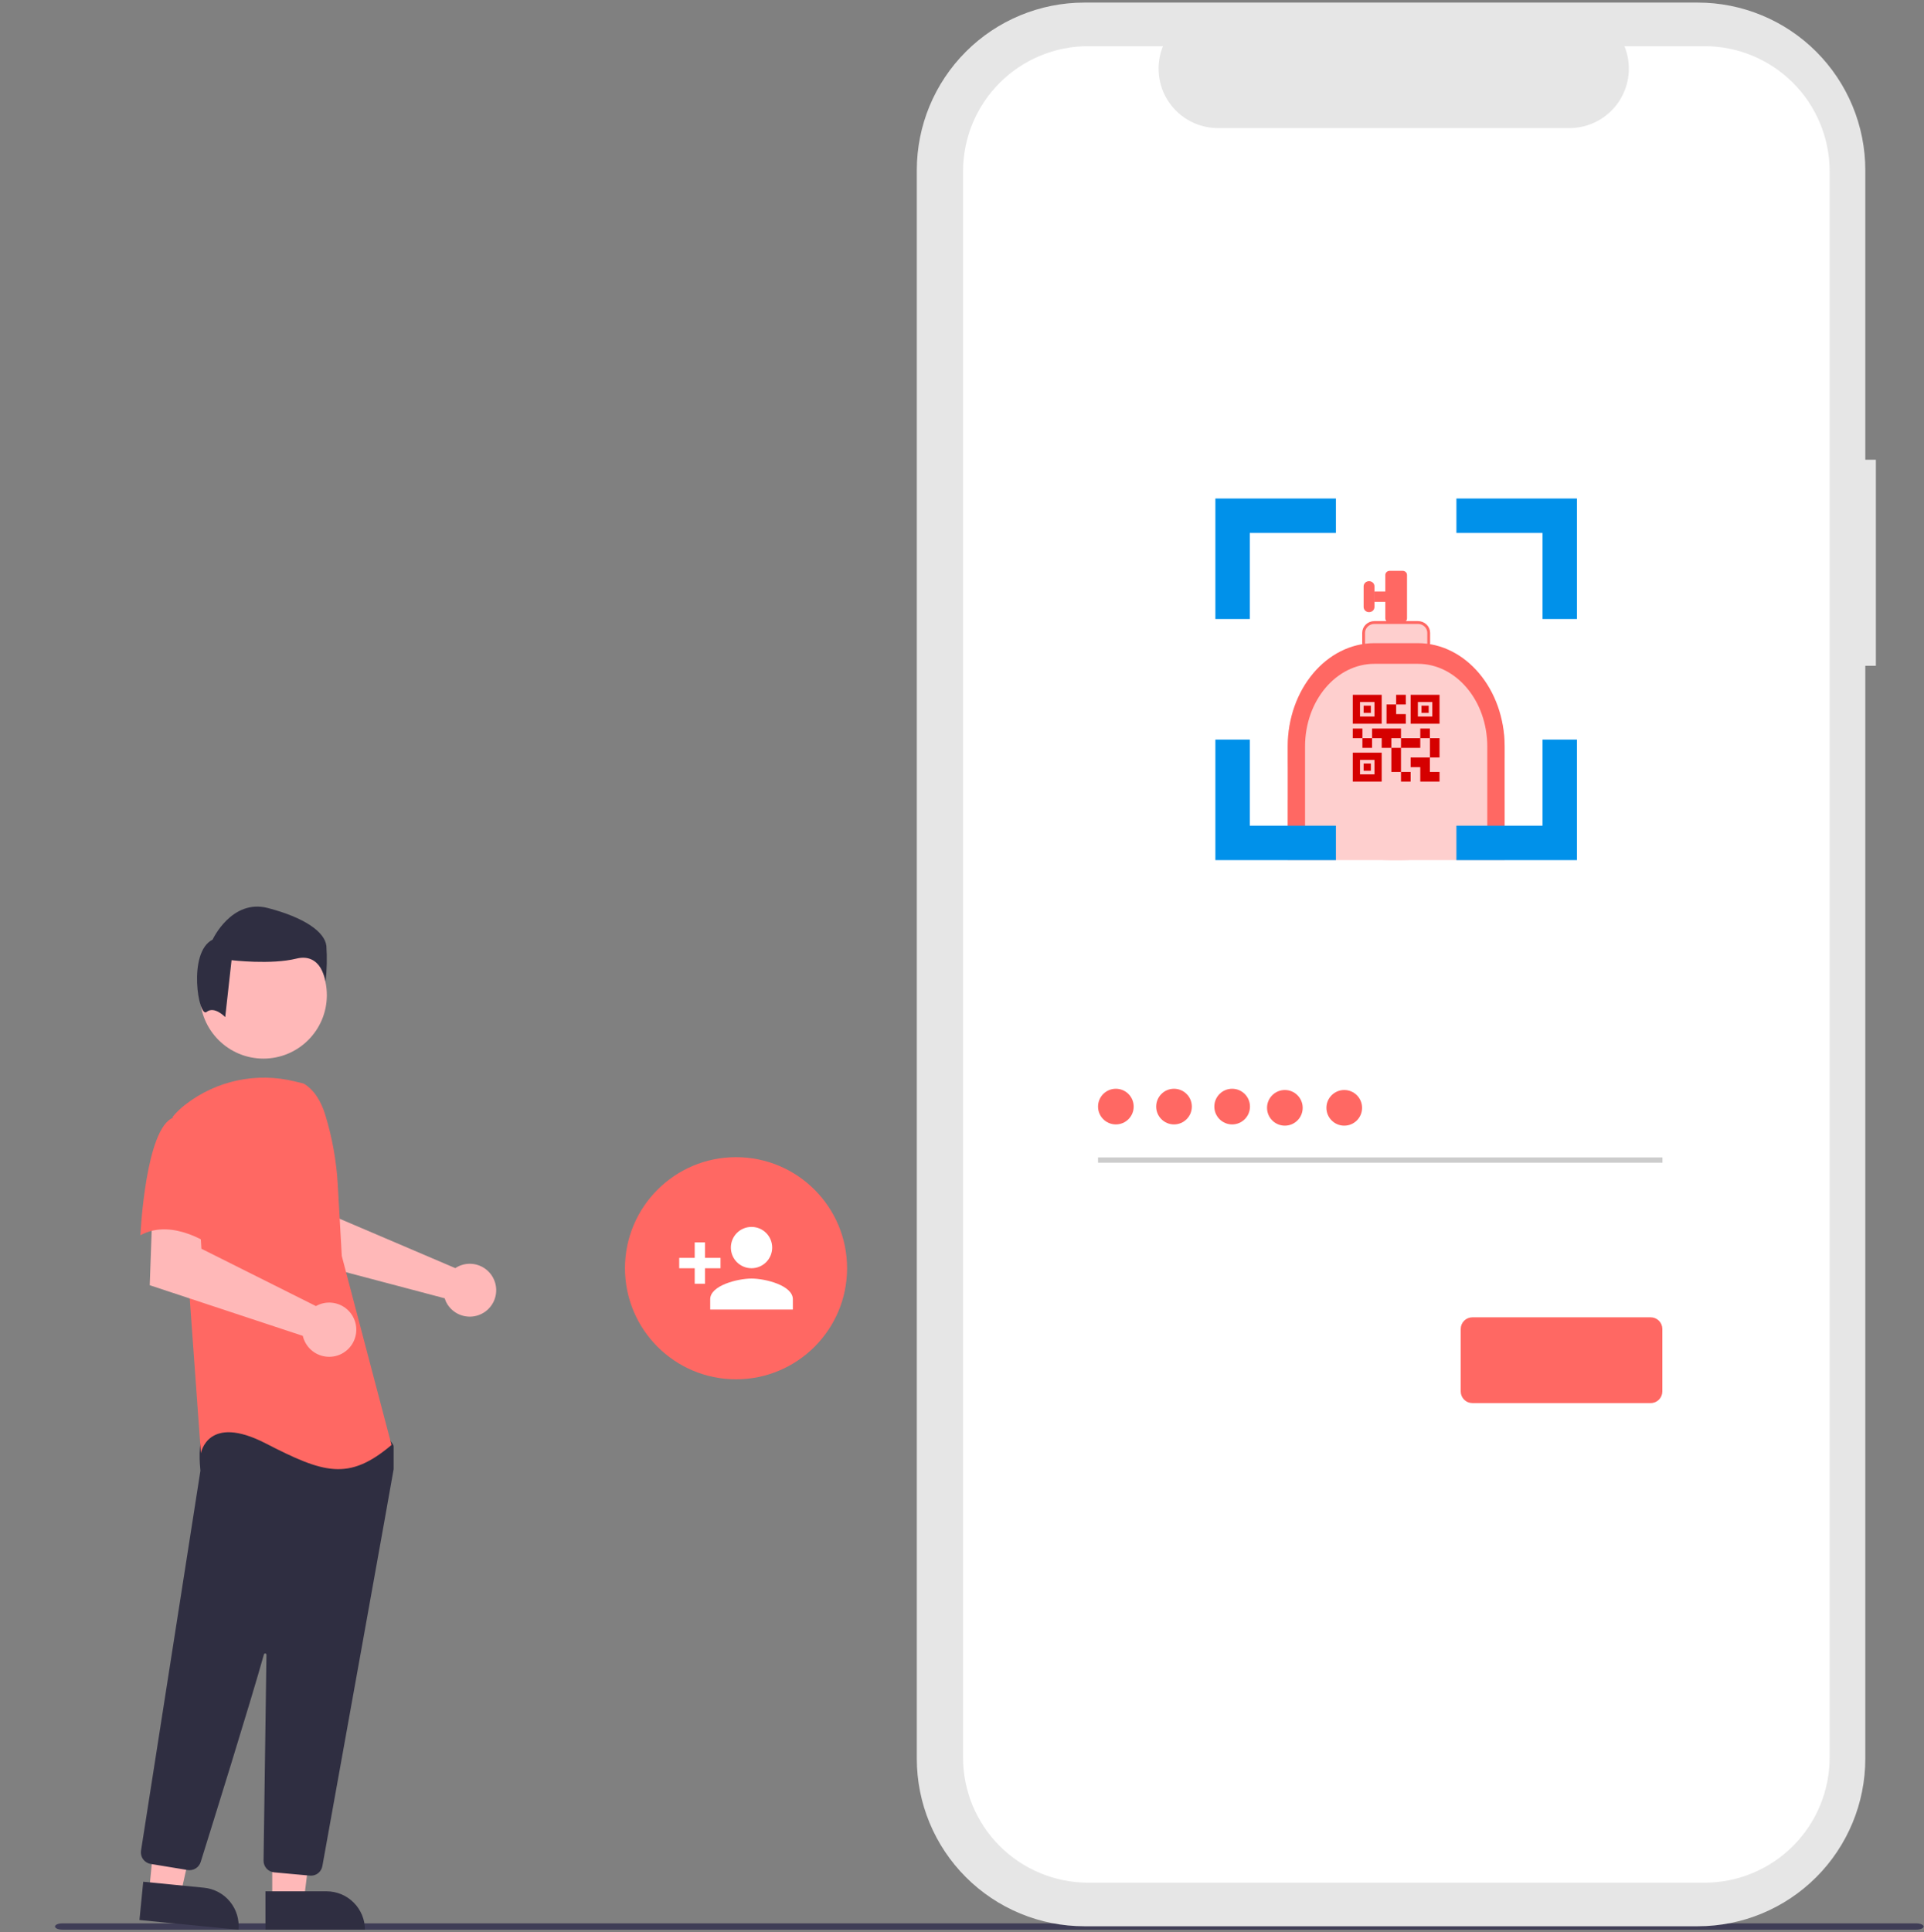 <svg width="745" height="748" viewBox="0 0 745 748" fill="none" xmlns="http://www.w3.org/2000/svg">
<rect x="0" y="0" width="745" height="748" fill="#808080" stroke="none"/>
<g clip-path="url(#clip0)">
<path d="M742.066 747.077H24.08C22.543 747.077 21.298 746.531 21.298 745.859C21.298 745.187 22.543 744.64 24.08 744.64H742.066C743.602 744.64 744.848 745.186 744.848 745.859C744.848 746.532 743.602 747.077 742.066 747.077Z" fill="#3F3D56"/>
<path d="M177.714 490.171C177.223 490.395 176.751 490.659 176.303 490.958L131.451 471.815L129.85 460L111.928 459.89L112.987 486.989L172.187 502.644C172.311 503.056 172.461 503.459 172.634 503.853C173.49 505.679 174.867 507.212 176.591 508.258C178.315 509.305 180.31 509.819 182.325 509.735C184.34 509.652 186.286 508.975 187.918 507.789C189.549 506.604 190.794 504.963 191.496 503.072C192.198 501.181 192.326 499.125 191.863 497.162C191.401 495.199 190.368 493.416 188.896 492.038C187.423 490.659 185.576 489.747 183.587 489.415C181.597 489.083 179.554 489.346 177.714 490.171V490.171Z" fill="#FFB8B8"/>
<path d="M105.41 735.731H117.67L123.502 688.443L105.408 688.444L105.41 735.731Z" fill="#FFB8B8"/>
<path d="M126.428 732.228H102.784V747.114H141.314C141.314 743.166 139.746 739.38 136.954 736.588C134.162 733.796 130.376 732.228 126.428 732.228Z" fill="#2F2E41"/>
<path d="M57.73 732.267L69.931 733.469L80.372 686.981L62.365 685.207L57.73 732.267Z" fill="#FFB8B8"/>
<path d="M78.989 730.841L55.459 728.523L54 743.338L92.345 747.115C92.537 745.17 92.343 743.205 91.776 741.335C91.208 739.464 90.278 737.723 89.038 736.212C87.797 734.701 86.272 733.449 84.548 732.527C82.824 731.605 80.935 731.032 78.989 730.841Z" fill="#2F2E41"/>
<path d="M101.998 409.844C88.433 409.844 77.437 398.848 77.437 385.283C77.437 371.719 88.433 360.722 101.998 360.722C115.562 360.722 126.559 371.719 126.559 385.283C126.559 398.848 115.562 409.844 101.998 409.844Z" fill="#FFB8B8"/>
<path d="M120.41 726.168C121.464 726.17 122.484 725.801 123.292 725.124C124.1 724.448 124.643 723.508 124.825 722.47C131.171 687.245 151.913 572.065 152.409 568.875C152.42 568.801 152.425 568.727 152.425 568.653V560.065C152.425 559.752 152.328 559.447 152.145 559.193L149.405 555.355C149.275 555.171 149.104 555.018 148.906 554.91C148.708 554.802 148.487 554.74 148.261 554.73C132.639 553.998 81.477 551.851 79.006 554.939C76.523 558.043 77.4 567.446 77.601 569.299L77.591 569.493L54.606 716.488C54.426 717.66 54.715 718.856 55.41 719.817C56.106 720.778 57.151 721.427 58.321 721.623L72.677 723.988C73.747 724.16 74.842 723.942 75.764 723.374C76.686 722.807 77.374 721.927 77.703 720.895C82.143 706.707 97.032 658.977 102.192 640.508C102.224 640.391 102.298 640.29 102.399 640.224C102.501 640.157 102.623 640.13 102.743 640.147C102.863 640.164 102.973 640.224 103.052 640.316C103.131 640.408 103.174 640.526 103.173 640.647C102.915 658.253 102.292 703.171 102.077 718.684L102.053 720.355C102.044 721.486 102.459 722.58 103.217 723.42C103.975 724.26 105.02 724.785 106.146 724.891L119.99 726.149C120.131 726.162 120.271 726.168 120.41 726.168Z" fill="#2F2E41"/>
<path d="M117.585 419.502C121.872 422.05 124.437 426.732 125.908 431.497C128.633 440.318 130.273 449.439 130.793 458.657L132.348 486.257L151.603 559.427C134.915 573.547 125.288 570.338 102.823 558.788C80.358 547.238 77.791 562.639 77.791 562.639L73.298 500.381L66.88 432.348C68.32 430.613 69.951 429.046 71.741 427.674C77.674 423.061 84.576 419.854 91.928 418.296C99.28 416.738 106.89 416.869 114.184 418.679L117.585 419.502Z" fill="#FF6863"/>
<path d="M123.84 504.949C123.322 505.144 122.82 505.379 122.339 505.653L77.991 483.455L77.255 471.43L58.961 470.169L57.98 497.581L117.246 517.181C117.73 519.256 118.835 521.135 120.413 522.568C121.99 524.001 123.967 524.919 126.08 525.201C128.192 525.483 130.341 525.115 132.239 524.146C134.137 523.177 135.696 521.654 136.707 519.778C137.718 517.901 138.135 515.762 137.9 513.644C137.666 511.525 136.792 509.528 135.395 507.919C133.999 506.309 132.145 505.163 130.081 504.632C128.016 504.102 125.84 504.212 123.84 504.949Z" fill="#FFB8B8"/>
<path d="M67.201 432.66C56.289 436.511 54.367 478.233 54.367 478.233C67.204 471.173 82.609 482.727 82.609 482.727C82.609 482.727 85.818 471.815 89.669 457.694C90.832 453.723 90.971 449.521 90.073 445.481C89.175 441.441 87.27 437.694 84.535 434.588C84.535 434.588 78.112 428.806 67.201 432.66Z" fill="#FF6863"/>
<path d="M79.975 391.779C83.035 389.33 87.21 393.78 87.21 393.78L89.659 371.747C89.659 371.747 104.96 373.58 114.752 371.135C124.545 368.691 126.075 380.01 126.075 380.01C126.58 375.438 126.682 370.83 126.381 366.24C125.769 360.731 117.812 355.223 103.735 351.55C89.659 347.878 82.314 363.791 82.314 363.791C72.521 368.687 76.915 394.227 79.975 391.779Z" fill="#2F2E41"/>
<path d="M726.365 177.983H722.273V65.883C722.273 57.362 720.595 48.925 717.334 41.053C714.073 33.181 709.294 26.029 703.269 20.004C697.244 13.979 690.092 9.2 682.22 5.939C674.348 2.678 665.911 1 657.39 1H419.883C402.675 1 386.172 7.836 374.004 20.004C361.836 32.172 355 48.675 355 65.883V680.883C355 689.404 356.678 697.841 359.939 705.713C363.2 713.585 367.979 720.737 374.004 726.762C380.029 732.787 387.181 737.566 395.053 740.827C402.925 744.088 411.362 745.766 419.883 745.766H657.39C674.598 745.766 691.101 738.93 703.269 726.762C715.436 714.594 722.272 698.091 722.272 680.883V257.778H726.364L726.365 177.983Z" fill="#E6E6E6"/>
<path d="M660.008 17.874H629.008C630.434 21.37 630.978 25.162 630.592 28.918C630.207 32.673 628.904 36.276 626.798 39.409C624.692 42.543 621.848 45.11 618.516 46.885C615.184 48.66 611.467 49.588 607.692 49.588H471.627C467.852 49.588 464.135 48.659 460.803 46.884C457.472 45.109 454.628 42.542 452.522 39.409C450.416 36.275 449.113 32.672 448.728 28.917C448.343 25.162 448.887 21.369 450.313 17.874H421.357C408.506 17.874 396.182 22.979 387.095 32.066C378.008 41.153 372.903 53.477 372.903 66.328V680.435C372.903 693.286 378.008 705.61 387.095 714.697C396.182 723.784 408.506 728.889 421.357 728.889H660.008C672.859 728.889 685.183 723.784 694.27 714.697C703.357 705.61 708.462 693.286 708.462 680.435V680.435V66.327C708.462 53.476 703.357 41.152 694.27 32.066C685.183 22.979 672.858 17.874 660.008 17.874V17.874Z" fill="white"/>
<path d="M497.516 435.804C501.328 435.804 504.418 432.714 504.418 428.902C504.418 425.09 501.328 422 497.516 422C493.704 422 490.614 425.09 490.614 428.902C490.614 432.714 493.704 435.804 497.516 435.804Z" fill="#FF6863"/>
<path d="M520.516 435.804C524.328 435.804 527.418 432.714 527.418 428.902C527.418 425.09 524.328 422 520.516 422C516.704 422 513.614 425.09 513.614 428.902C513.614 432.714 516.704 435.804 520.516 435.804Z" fill="#FF6863"/>
<path d="M643.728 448.102H425.176V450.149H643.728V448.102Z" fill="#CCCCCC"/>
<path d="M432.078 435.322C435.89 435.322 438.98 432.232 438.98 428.42C438.98 424.608 435.89 421.518 432.078 421.518C428.266 421.518 425.176 424.608 425.176 428.42C425.176 432.232 428.266 435.322 432.078 435.322Z" fill="#FF6863"/>
<path d="M639.182 543.208H570.114C568.921 543.207 567.777 542.732 566.933 541.889C566.09 541.045 565.615 539.901 565.614 538.708V514.5C565.615 513.307 566.09 512.163 566.933 511.319C567.777 510.476 568.921 510.001 570.114 510H639.182C640.375 510.001 641.519 510.476 642.363 511.319C643.207 512.163 643.681 513.307 643.682 514.5V538.708C643.681 539.901 643.207 541.045 642.363 541.889C641.519 542.732 640.375 543.207 639.182 543.208V543.208Z" fill="#FF6863"/>
<path d="M454.592 435.322C458.404 435.322 461.494 432.232 461.494 428.42C461.494 424.608 458.404 421.518 454.592 421.518C450.78 421.518 447.69 424.608 447.69 428.42C447.69 432.232 450.78 435.322 454.592 435.322Z" fill="#FF6863"/>
<path d="M477.106 435.322C480.918 435.322 484.008 432.232 484.008 428.42C484.008 424.608 480.918 421.518 477.106 421.518C473.294 421.518 470.204 424.608 470.204 428.42C470.204 432.232 473.294 435.322 477.106 435.322Z" fill="#FF6863"/>
<path d="M498.614 309.667H582.614V333H498.614V309.667Z" fill="#FECFCE"/>
<path d="M498.614 288.667C498.614 288.667 498.614 288.667 498.614 288.667C498.614 266.759 516.373 249 538.281 249H542.947C564.855 249 582.614 266.759 582.614 288.667V293.333C582.614 315.241 564.855 333 542.947 333H538.281C516.373 333 498.614 315.23 498.614 293.322C498.614 290.025 498.614 288.667 498.614 288.667Z" fill="#FECFCE"/>
<path d="M546.213 302.6H542.48V298.867H546.213V302.6ZM542.48 289.534H538.747V298.867H542.48V289.534ZM557.413 285.8H553.68V293.267H557.413V285.8ZM553.68 282.067H549.947V285.8H553.68V282.067ZM531.28 285.8H527.547V289.534H531.28V285.8ZM527.547 282.067H523.813V285.8H527.547V282.067ZM540.613 272.734H544.347V269H540.613V272.734ZM526.613 271.8V277.4H532.213V271.8H526.613ZM535.013 280.2H523.813V269H535.013V280.2ZM526.613 294.2V299.8H532.213V294.2H526.613ZM535.013 302.6H523.813V291.4H535.013V302.6ZM549.013 271.8V277.4H554.613V271.8H549.013ZM557.413 280.2H546.213V269H557.413V280.2ZM553.68 298.867V293.267H546.213V297H549.947V302.6H557.413V298.867H553.68ZM549.947 285.8H542.48V289.534H549.947V285.8ZM542.48 282.067H531.28V285.8H535.013V289.534H538.747V285.8H542.48V282.067ZM544.347 280.2V276.467H540.613V272.734H536.88V280.2H544.347ZM530.813 273.2H528.013V276H530.813V273.2ZM530.813 295.6H528.013V298.4H530.813V295.6ZM553.213 273.2H550.413V276H553.213V273.2Z" fill="#D50000"/>
<path d="M528.014 245C528.014 242.791 529.895 241 532.214 241H549.014C551.334 241 553.214 242.791 553.214 245V249C553.214 251.209 551.334 253 549.014 253H532.214C529.895 253 528.014 251.209 528.014 249V245Z" fill="#FECFCE" stroke="#FF6863" stroke-width="1.1"/>
<path d="M536.414 222.6C536.414 221.716 537.166 221 538.094 221H543.134C544.062 221 544.814 221.716 544.814 222.6V239.4C544.814 240.284 544.062 241 543.134 241H538.094C537.166 241 536.414 240.284 536.414 239.4V222.6Z" fill="#FF6863"/>
<path d="M532.214 229H540.614V233H532.214V229Z" fill="#FF6863"/>
<path d="M528.014 227C528.014 225.895 528.954 225 530.114 225C531.274 225 532.214 225.895 532.214 227V235C532.214 236.105 531.274 237 530.114 237C528.954 237 528.014 236.105 528.014 235V227Z" fill="#FF6863"/>
<path fill-rule="evenodd" clip-rule="evenodd" d="M532.214 257H549.014C563.859 257 575.894 271.327 575.894 289V328.333H582.614V289C582.614 266.909 567.571 249 549.014 249H532.214C513.657 249 498.614 266.909 498.614 289V328.333H505.334V289C505.334 271.327 517.369 257 532.214 257Z" fill="#FF6863"/>
<path fill-rule="evenodd" clip-rule="evenodd" d="M470.614 206.333L470.614 239.667L483.947 239.667L483.947 206.333L470.614 206.333ZM470.614 193L470.614 206.333L517.281 206.333L517.281 193L470.614 193Z" fill="#0091EA"/>
<path fill-rule="evenodd" clip-rule="evenodd" d="M483.947 333L517.281 333L517.281 319.667L483.947 319.667L483.947 333ZM470.614 333L483.947 333L483.947 286.333L470.614 286.333L470.614 333Z" fill="#0091EA"/>
<path fill-rule="evenodd" clip-rule="evenodd" d="M610.614 319.667L610.614 286.333L597.281 286.333L597.281 319.667L610.614 319.667ZM610.614 333L610.614 319.667L563.947 319.667L563.947 333L610.614 333Z" fill="#0091EA"/>
<path fill-rule="evenodd" clip-rule="evenodd" d="M597.281 193H563.947V206.333H597.281V193ZM610.614 193H597.281V239.667H610.614V193Z" fill="#0091EA"/>
<circle cx="285" cy="491" r="43" fill="#FF6863"/>
<path d="M291 495C285.66 495 275 497.66 275 503V507H307V503C307 497.66 296.34 495 291 495ZM273 487V481H269V487H263V491H269V497H273V491H279V487H273ZM291 491C293.122 491 295.157 490.157 296.657 488.657C298.157 487.157 299 485.122 299 483C299 480.878 298.157 478.843 296.657 477.343C295.157 475.843 293.122 475 291 475C288.878 475 286.843 475.843 285.343 477.343C283.843 478.843 283 480.878 283 483C283 485.122 283.843 487.157 285.343 488.657C286.843 490.157 288.878 491 291 491Z" fill="white"/>
</g>
<defs>
<clipPath id="clip0">
<rect width="744.848" height="747.077" fill="white"/>
</clipPath>
</defs>
</svg>
